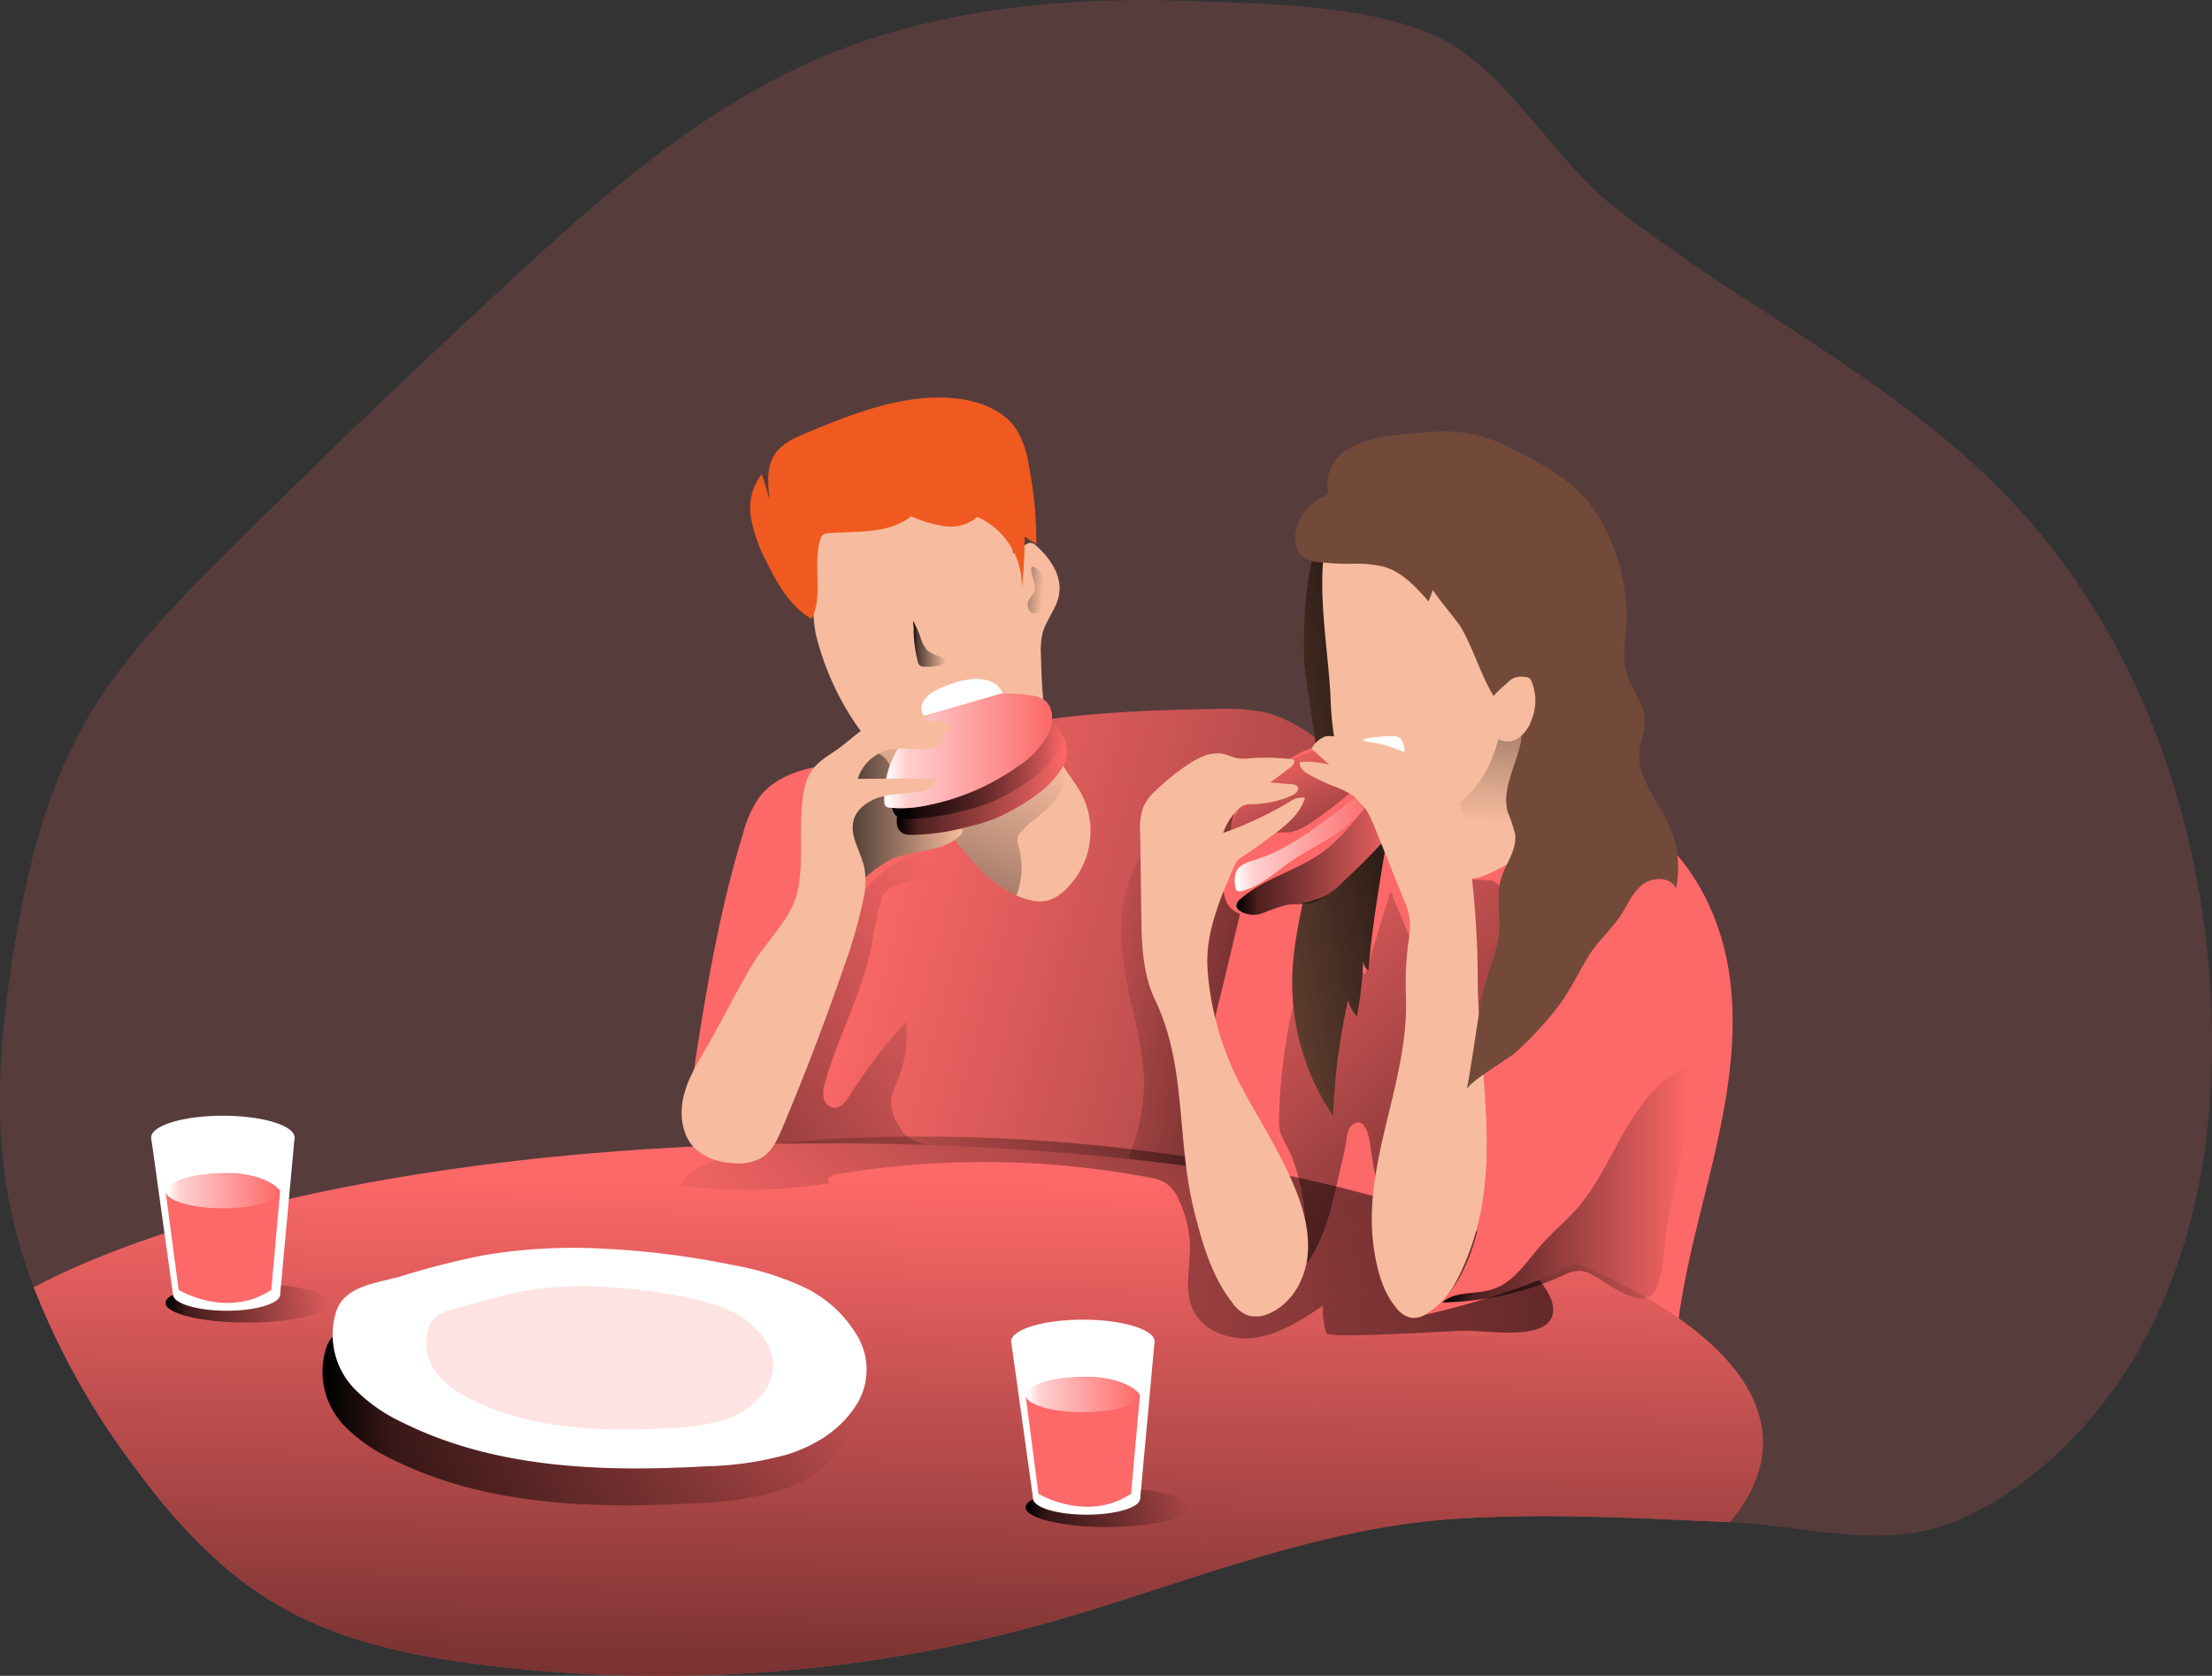 <svg id="Layer_1" data-name="Layer 1" xmlns="http://www.w3.org/2000/svg" xmlns:xlink="http://www.w3.org/1999/xlink" viewBox="0 0 377.27 285.79"><rect x="0" y="0" width="377.27" height="285.79" fill="#333333" stroke="none"/><defs><linearGradient id="linear-gradient" x1="334.28" y1="220.75" x2="158.49" y2="173.35" gradientUnits="userSpaceOnUse"><stop offset="0.01"/><stop offset="0.13" stop-opacity="0.69"/><stop offset="1" stop-opacity="0"/></linearGradient><linearGradient id="linear-gradient-2" x1="258.98" y1="194.24" x2="196.36" y2="186.2" xlink:href="#linear-gradient"/><linearGradient id="linear-gradient-3" x1="270.75" y1="118.7" x2="269.32" y2="158.62" xlink:href="#linear-gradient"/><linearGradient id="linear-gradient-4" x1="104.53" y1="214.86" x2="179.5" y2="189.87" xlink:href="#linear-gradient"/><linearGradient id="linear-gradient-5" x1="164.8" y1="348.16" x2="166.52" y2="219.76" xlink:href="#linear-gradient"/><linearGradient id="linear-gradient-6" x1="264.43" y1="169.64" x2="167.35" y2="267.88" xlink:href="#linear-gradient"/><linearGradient id="linear-gradient-7" x1="294" y1="246.44" x2="220.85" y2="164.1" xlink:href="#linear-gradient"/><linearGradient id="linear-gradient-8" x1="174.92" y1="257.06" x2="202.78" y2="257.06" xlink:href="#linear-gradient"/><linearGradient id="linear-gradient-9" x1="28.23" y1="222.2" x2="56.09" y2="222.2" xlink:href="#linear-gradient"/><linearGradient id="linear-gradient-10" x1="67.9" y1="256.12" x2="158.95" y2="256.12" xlink:href="#linear-gradient"/><linearGradient id="linear-gradient-11" x1="256.83" y1="154.97" x2="218.49" y2="162.01" xlink:href="#linear-gradient"/><linearGradient id="linear-gradient-12" x1="223.76" y1="164.3" x2="252.22" y2="164.3" xlink:href="#linear-gradient"/><linearGradient id="linear-gradient-13" x1="223.48" y1="161.26" x2="247.16" y2="161.26" gradientUnits="userSpaceOnUse"><stop offset="0.01" stop-color="#fff"/><stop offset="0.13" stop-color="#fff" stop-opacity="0.69"/><stop offset="1" stop-color="#fff" stop-opacity="0"/></linearGradient><linearGradient id="linear-gradient-14" x1="242.75" y1="176.34" x2="229.54" y2="145.51" xlink:href="#linear-gradient"/><linearGradient id="linear-gradient-15" x1="159.91" y1="197.32" x2="179.25" y2="143.7" xlink:href="#linear-gradient"/><linearGradient id="linear-gradient-16" x1="154.56" y1="157.73" x2="177.07" y2="157.73" xlink:href="#linear-gradient"/><linearGradient id="linear-gradient-17" x1="165.78" y1="150.75" x2="194.9" y2="150.75" xlink:href="#linear-gradient"/><linearGradient id="linear-gradient-18" x1="165.06" y1="148.02" x2="194.18" y2="148.02" xlink:href="#linear-gradient"/><linearGradient id="linear-gradient-19" x1="163.7" y1="146.32" x2="192.34" y2="146.32" xlink:href="#linear-gradient-13"/><linearGradient id="linear-gradient-20" x1="183.99" y1="118.42" x2="190.81" y2="119.03" xlink:href="#linear-gradient"/><linearGradient id="linear-gradient-21" x1="168.57" y1="128.05" x2="174.32" y2="128.05" xlink:href="#linear-gradient"/><linearGradient id="linear-gradient-22" x1="174.92" y1="237.86" x2="194.47" y2="237.86" xlink:href="#linear-gradient-13"/><linearGradient id="linear-gradient-23" x1="28.23" y1="203.09" x2="47.78" y2="203.09" xlink:href="#linear-gradient-13"/><linearGradient id="linear-gradient-24" x1="258.92" y1="220.33" x2="301.05" y2="220.33" xlink:href="#linear-gradient"/></defs><title>24</title><path d="M390.11,199.88c-.45,16.58-3.88,33.11-11.85,47.57-6.71,12.17-17.12,23.2-29.73,29.32-13.41,6.51-26.26,1.71-40.63,1.08-15.57-.7-31.18-1.56-46.62-.59-23.76,1.5-46.18,11-68.84,17.49a244.74,244.74,0,0,1-97.59,7.36c-11.83-1.5-23.78-4-34.13-9.89s-18.61-15.1-25.65-24.8A127.82,127.82,0,0,1,18.65,237.8,88.08,88.08,0,0,1,14,220.68c-2.14-13.27-.93-26.85,1.2-40.12,2.17-13.49,5.38-27.05,12.12-38.95,6.17-10.89,15.07-20,23.94-28.82Q74.68,89.45,99,67c16.26-15.05,33.17-30.05,53.52-38.78,20.09-8.62,42.45-10.62,64.3-9.76,13.09.52,33.78.57,45,8.22,9.66,6.56,17.06,19.59,26.77,27.17,22.16,17.32,48.29,29.52,67.73,50.23,21.22,22.6,32.14,53.67,33.66,84.62C390.16,192.4,390.21,196.14,390.11,199.88Z" transform="translate(-12.89 -18.26)" fill="#fd6868" opacity="0.18" style="isolation:isolate"/><path d="M152.34,149c-3.75.68-7.59,2.15-9.91,5.17a19.09,19.09,0,0,0-2.78,6.14c-4.56,14.82-6.88,30.22-9.18,45.55-.27,1.86-.49,4,.71,5.42a6.37,6.37,0,0,0,3.33,1.75A52.94,52.94,0,0,0,149,214.92a10.26,10.26,0,0,1,4.65.63,9.61,9.61,0,0,1,2.49,2.06c3.88,4,8,7.93,13,10.45,8.15,4.12,17.68,4.15,26.81,4.09l30.63-.21c3.15,0,6.71-.23,8.76-2.62,3-3.45.79-8.67-.88-12.91-5.07-12.93-3.92-27.59-8.54-40.69,3.67-.06,6.55,2.94,9.25,5.42a47.92,47.92,0,0,0,14.39,9.13,151.18,151.18,0,0,1,8-15.82c1.52-2.63,3.19-5.5,2.68-8.49-.48-2.83-2.78-5-4.94-6.84-4.75-4.15-9.5-8.3-14.4-12.27-3.73-3-7.7-6-12.38-7.12a34.59,34.59,0,0,0-8.2-.56c-19,.25-36.78,1.51-54.78,7.84C161.34,148.48,156.69,148.18,152.34,149Z" transform="translate(-12.89 -18.26)" fill="#fd6868"/><path d="M152.34,149c-3.75.68-7.59,2.15-9.91,5.17a19.09,19.09,0,0,0-2.78,6.14c-4.56,14.82-6.88,30.22-9.18,45.55-.27,1.86-.49,4,.71,5.42a6.37,6.37,0,0,0,3.33,1.75A52.94,52.94,0,0,0,149,214.92a10.26,10.26,0,0,1,4.65.63,9.61,9.61,0,0,1,2.49,2.06c3.88,4,8,7.93,13,10.45,8.15,4.12,17.68,4.15,26.81,4.09l30.63-.21c3.15,0,6.71-.23,8.76-2.62,3-3.45.79-8.67-.88-12.91-5.07-12.93-3.92-27.59-8.54-40.69,3.67-.06,6.55,2.94,9.25,5.42a47.92,47.92,0,0,0,14.39,9.13,151.18,151.18,0,0,1,8-15.82c1.52-2.63,3.19-5.5,2.68-8.49-.48-2.83-2.78-5-4.94-6.84-4.75-4.15-9.5-8.3-14.4-12.27-3.73-3-7.7-6-12.38-7.12a34.59,34.59,0,0,0-8.2-.56c-19,.25-36.78,1.51-54.78,7.84C161.34,148.48,156.69,148.18,152.34,149Z" transform="translate(-12.89 -18.26)" fill="url(#linear-gradient)"/><path d="M208,201.9a72.49,72.49,0,0,0-2.17-12.44c-1.28-5.68-2.31-11.57-1.32-17.31s4.36-11.38,9.73-13.65c3.89-1.64,8.29-1.36,12.5-1.05a2.89,2.89,0,0,1,2.05.73,2.84,2.84,0,0,1,.48,1.32,155.44,155.44,0,0,1-.53,56.93,4.05,4.05,0,0,1-1.1,2.43,4,4,0,0,1-2.24.69c-3.68.36-17.59,2.83-19.8-.7-1.1-1.75.56-5,1-6.67A32.49,32.49,0,0,0,208,201.9Z" transform="translate(-12.89 -18.26)" fill="url(#linear-gradient-2)"/><path d="M235.71,153.87a13.69,13.69,0,0,0-5.7,3.07c-1.95,2-2.68,4.87-3.33,7.59l-5.5,23a71.32,71.32,0,0,0-2.29,13.26c-.39,8.84,2.53,17.46,5.45,25.81q3.1,8.86,6.26,17.7l68.09,3.45c.85-10.65,3.89-21,6.34-31.38s4.33-21.15,2.84-31.73-6.84-21.07-16-26.52C276.74,149.14,252,148.66,235.71,153.87Z" transform="translate(-12.89 -18.26)" fill="#fd6868"/><path d="M260.3,161.92a11.41,11.41,0,0,0,.24,3.35,3.85,3.85,0,0,0,2,2.56c1.42.62,3.05,0,4.46-.66,4.49-2.1,9.14-4.9,10.9-9.52a20,20,0,0,0,.81-8.08c-.23-5-.77-10.23-3-14.77a4.69,4.69,0,0,0-1.45-1.94c-1.73-1.21-4.11-.09-5.73,1.25A22.83,22.83,0,0,0,261,146C259.86,151,260.45,156.78,260.3,161.92Z" transform="translate(-12.89 -18.26)" fill="#f7bc9f"/><path d="M260.3,161.92a11.41,11.41,0,0,0,.24,3.35,3.85,3.85,0,0,0,2,2.56c1.42.62,3.05,0,4.46-.66,4.49-2.1,9.14-4.9,10.9-9.52a20,20,0,0,0,.81-8.08c-.23-5-.77-10.23-3-14.77a4.69,4.69,0,0,0-1.45-1.94c-1.73-1.21-4.11-.09-5.73,1.25A22.83,22.83,0,0,0,261,146C259.86,151,260.45,156.78,260.3,161.92Z" transform="translate(-12.89 -18.26)" fill="url(#linear-gradient-3)"/><path d="M165.45,169.4a4.15,4.15,0,0,0-1.65,1.06,3.78,3.78,0,0,0-.63,1.29,65.54,65.54,0,0,0-1.59,7.64c-1.61,8.05-5.64,15.41-7.92,23.3a5.89,5.89,0,0,0-.32,2.65,2.16,2.16,0,0,0,1.73,1.83c1.18.12,2.05-1,2.68-2a87.24,87.24,0,0,1,9.66-12.65,20.66,20.66,0,0,1-1.54,10.3,10.56,10.56,0,0,0-1,3,7.59,7.59,0,0,0,1.35,4.46,6.13,6.13,0,0,0,1.18,1.62A6.83,6.83,0,0,0,169.6,213a69.81,69.81,0,0,0,16.24,4.08q-21-.42-42-1.73a1.61,1.61,0,0,1-.92-.25,1.47,1.47,0,0,1-.37-1.16,24.19,24.19,0,0,1,2-8.4c3.39-9.14,6.89-18.25,11-27.07,2.28-4.87,5-9.91,9.62-12.62a28.31,28.31,0,0,1,4.94-2.1l7.49-2.65C178.7,165.86,168.51,168.11,165.45,169.4Z" transform="translate(-12.89 -18.26)" fill="url(#linear-gradient-4)"/><path d="M313.56,264.3c0,4.69-2,9.23-5.66,13.55-15.57-.7-31.18-1.56-46.62-.59-23.76,1.5-46.18,11-68.84,17.49a244.74,244.74,0,0,1-97.59,7.36c-11.83-1.5-23.78-4-34.13-9.89s-18.61-15.1-25.65-24.8A127.82,127.82,0,0,1,18.65,237.8c27.9-14.73,78.32-24.55,135.91-24.55C242.37,213.25,313.56,236.1,313.56,264.3Z" transform="translate(-12.89 -18.26)" fill="#fd6868"/><path d="M313.56,264.3c0,4.69-2,9.23-5.66,13.55-15.57-.7-31.18-1.56-46.62-.59-23.76,1.5-46.18,11-68.84,17.49a244.74,244.74,0,0,1-97.59,7.36c-11.83-1.5-23.78-4-34.13-9.89s-18.61-15.1-25.65-24.8A127.82,127.82,0,0,1,18.65,237.8c27.9-14.73,78.32-24.55,135.91-24.55C242.37,213.25,313.56,236.1,313.56,264.3Z" transform="translate(-12.89 -18.26)" fill="url(#linear-gradient-5)"/><path d="M239.11,245.63a13.41,13.41,0,0,1-.58-4.71c-3.53,2.36-7.2,4.79-11.39,5.45s-9.06-1-10.82-4.82c-1.43-3.13-.51-6.76-.48-10.21A19.29,19.29,0,0,0,214,223a6.78,6.78,0,0,0-2.41-3.06,8,8,0,0,0-2.72-.88,151.82,151.82,0,0,0-53.44-.52,1.64,1.64,0,0,0-1.28.68c-.21.46.42,1.1.75.72a89.77,89.77,0,0,1-26,.54c.74-1.81,2.61-2.87,4.41-3.65,7.93-3.45,16.75-4.21,25.4-4.53a298.77,298.77,0,0,1,91.2,10.68c6.58,1.83,13.58,3.89,19.21,7.92,2.73,2,9.19,7.18,8.64,11.19-.69,5.07-11.27,3-15,3.11C260.64,245.2,239.42,246.6,239.11,245.63Z" transform="translate(-12.89 -18.26)" fill="url(#linear-gradient-6)"/><path d="M241.06,219.45c-1.12,5-2.29,10.07-5.22,14.22-.16-6.93-.39-14.15-3.63-20.28a10,10,0,0,1-1-2.18,7.68,7.68,0,0,1-.16-2.14,94.83,94.83,0,0,1,2.69-20.61,40.83,40.83,0,0,1,5.06-12.8q3.39,4.44,6.92,8.8l4.33-14.22,4.73,11.35c2.32-.18,3.42-3,3.55-5.3s0-4.95,1.59-6.62,4.43-1.55,6.82-1.26a2,2,0,0,1,2.07,2.38q.84,10.34,1,20.7L283,181.35c-4,3.7-8.06,7.41-12,11.18a51.61,51.61,0,0,0-6.5,7.05,37.93,37.93,0,0,0-4.25,8,64,64,0,0,0-4.31,17.54c-.3,3-.68,6.6-3.32,8.12a59.07,59.07,0,0,1-5.95-19.14c-.15-1.18-.73-6-3.25-3.9-.87.72-.93,3-1.16,4.1Z" transform="translate(-12.89 -18.26)" fill="url(#linear-gradient-7)"/><ellipse cx="188.85" cy="257.06" rx="13.93" ry="3.35" fill="url(#linear-gradient-8)"/><ellipse cx="42.16" cy="222.2" rx="13.93" ry="3.35" fill="url(#linear-gradient-9)"/><path d="M79.24,242.28a139,139,0,0,1,14.28-3.66,92.44,92.44,0,0,1,21.09-1.1,143.82,143.82,0,0,1,21.57,2.77A49.07,49.07,0,0,1,148,243.93a21,21,0,0,1,9.16,8.08,11.25,11.25,0,0,1-.54,13,21.2,21.2,0,0,1-11.22,7.59,56.21,56.21,0,0,1-13.62,2c-17.67,1-36.13.44-52-7.48a28.14,28.14,0,0,1-7.89-5.44,13.3,13.3,0,0,1-3.38-13.52C69.94,243.86,75.51,243.37,79.24,242.28Z" transform="translate(-12.89 -18.26)" fill="url(#linear-gradient-10)"/><path d="M235.38,131.75c.89,8.1,2.87,16.15,2.47,24.29-.46,9.65-4.24,18.92-4.55,28.57a40.45,40.45,0,0,0,6.95,23.92,106.71,106.71,0,0,1,2.56-19.74,6.13,6.13,0,0,0,1.51,2.77,61,61,0,0,0,1.06-9.53,2.42,2.42,0,0,0,.9,1.73c.86-10.61,3.11-21,4.53-31.6s2-21.4-.48-31.76c-1.14-4.76-3.16-9.68-7.27-12.33C235.1,102.94,235,128.08,235.38,131.75Z" transform="translate(-12.89 -18.26)" fill="#734a39"/><path d="M235.38,131.75c.89,8.1,2.87,16.15,2.47,24.29-.46,9.65-4.24,18.92-4.55,28.57a40.45,40.45,0,0,0,6.95,23.92,106.71,106.71,0,0,1,2.56-19.74,6.13,6.13,0,0,0,1.51,2.77,61,61,0,0,0,1.06-9.53,2.42,2.42,0,0,0,.9,1.73c.86-10.61,3.11-21,4.53-31.6s2-21.4-.48-31.76c-1.14-4.76-3.16-9.68-7.27-12.33C235.1,102.94,235,128.08,235.38,131.75Z" transform="translate(-12.89 -18.26)" fill="url(#linear-gradient-11)"/><path d="M228.18,150.89a14.07,14.07,0,0,0-4.89,6.59,20.92,20.92,0,0,0-.69,3.61l-.85,6.44a7.64,7.64,0,0,0,.37,4.67c1.06,2,3.64,2.59,5.84,2.27s4.23-1.38,6.37-2a24.52,24.52,0,0,0,4.49-1.36,13.91,13.91,0,0,0,3-2.33c5.42-5.06,10.83-10.46,13.71-17.28a3.52,3.52,0,0,0,.36-1.34,2.88,2.88,0,0,0-.67-1.68c-1.7-2.2-4.75-2.75-7.51-3a73.29,73.29,0,0,0-8.38-.22C235.67,145.41,231,148.65,228.18,150.89Z" transform="translate(-12.89 -18.26)" fill="#fd6868"/><path d="M237.65,164.14c-4.26,2.78-9.45,4.1-13.24,7.49a1.48,1.48,0,0,0-.64,1.17,1.16,1.16,0,0,0,.43.68,4.33,4.33,0,0,0,4.1.48,33.19,33.19,0,0,1,4.08-1.38c1.21-.2,2.46,0,3.67-.24,2.26-.38,4.1-2,5.81-3.51a105.91,105.91,0,0,0,9.73-9.57,2.22,2.22,0,0,0,.62-1.09,2.09,2.09,0,0,0-.26-1.11,6.77,6.77,0,0,0-1.49-2.44c-.78-.53-1.26-.16-2.23.08a4.05,4.05,0,0,0-2.87,1.7C243,159.31,240.81,162.08,237.65,164.14Z" transform="translate(-12.89 -18.26)" fill="url(#linear-gradient-12)"/><path d="M233.09,165.14c-2.72,1.86-5.2,4.3-8.4,5.08a1,1,0,0,1-.88-.1,1,1,0,0,1-.22-.59,4.57,4.57,0,0,1,.22-2.77c.61-1.13,2-1.52,3.22-1.9,5-1.57,9.36-4.78,13.58-7.94,2.07-1.55,4.11-3.35,6.32-4.69,1.24,2.74-2.73,5.45-4.46,6.93C239.63,161.58,236.15,163,233.09,165.14Z" transform="translate(-12.89 -18.26)" fill="url(#linear-gradient-13)"/><path d="M236.28,158.67a9.24,9.24,0,0,1-3.22,1.48c-.91.15-1.85,0-2.77.11a11.29,11.29,0,0,0-5,2.32,2.9,2.9,0,0,1-1.81.69c-.65-.06-1.25-.83-.9-1.39a60.29,60.29,0,0,0-.86,7.33c-.5-2.69.12-5.46.74-8.13a17.43,17.43,0,0,1,1.76-5.1,16.57,16.57,0,0,1,2.32-2.83,30,30,0,0,1,5-4.43,20.21,20.21,0,0,1,14.92-2.58c4.33.85-.26,5-2,6.35C241.74,154.59,239.2,156.82,236.28,158.67Z" transform="translate(-12.89 -18.26)" fill="url(#linear-gradient-14)"/><path d="M194.15,170.4a6.57,6.57,0,0,1-2.62,1.44,6.2,6.2,0,0,1-2.84-.05,11.56,11.56,0,0,1-2.43-.81,22.37,22.37,0,0,1-6.93-5.3,43.49,43.49,0,0,1-6.14-8.08,22,22,0,0,0-1.91-3,20.34,20.34,0,0,0-3.16-2.83,46.23,46.23,0,0,1-6.81-6.75A46.94,46.94,0,0,1,152,126.27a32.21,32.21,0,0,1-.45-5.2,68.64,68.64,0,0,1,.06-10.34,17.86,17.86,0,0,1,1.37-6.18,19.64,19.64,0,0,1,4.45-5.47,14.56,14.56,0,0,1,4.67-3.3,13.77,13.77,0,0,1,4.08-.66c2-.09,4-.1,6,0a12,12,0,0,1,3.05.45A8.69,8.69,0,0,1,178,97.3c4.26,3.7,6.25,9.86,7.75,15.32l2-1.41a1.6,1.6,0,0,1,.83-.37,1.55,1.55,0,0,1,1.1.54c2.39,2.13,4.41,5.18,3.83,8.32-.42,2.39-2.24,4.31-2.83,6.64a13.24,13.24,0,0,0-.25,3.61c.16,6.47.4,13.27,3.73,18.8,1.05,1.77,2.39,3.35,3.33,5.19A13.83,13.83,0,0,1,194.15,170.4Z" transform="translate(-12.89 -18.26)" fill="#f7bc9f"/><path d="M186.44,161.15a3.42,3.42,0,0,0,.22,1.54,13.72,13.72,0,0,1-.4,8.29,22.37,22.37,0,0,1-6.93-5.3,43.49,43.49,0,0,1-6.14-8.08,22,22,0,0,0-1.91-3,20.34,20.34,0,0,0-3.16-2.83,46.23,46.23,0,0,1-6.81-6.75,6.1,6.1,0,0,1,.47-2.54,91,91,0,0,0,24.12.15,3.35,3.35,0,0,1,2,.15,3,3,0,0,1,.79.62l3.77,3.71a7.91,7.91,0,0,1,1.37,1.63c1.17,2.08.15,4.76-1.44,6.52s-3.7,3-5.28,4.8A2.63,2.63,0,0,0,186.44,161.15Z" transform="translate(-12.89 -18.26)" fill="url(#linear-gradient-15)"/><path d="M164.93,164.8c3.87-1.7,8.83-1.15,11.8-4.16a1,1,0,0,0,.34-.59c0-.59-.79-.77-1.37-.73a25.93,25.93,0,0,1-5.63.22,5.86,5.86,0,0,1-4.59-2.87c-.8-1.65-.43-3.6-.43-5.43s-.71-4-2.49-4.46a4,4,0,0,0-3.24.94c-3.11,2.3-4.52,6.32-4.73,10.18a14.58,14.58,0,0,0,2.27,9.15c1.12,1.6,1.9,2.34,3.51,1A20.25,20.25,0,0,1,164.93,164.8Z" transform="translate(-12.89 -18.26)" fill="#f7bc9f"/><path d="M164.93,164.8c3.87-1.7,8.83-1.15,11.8-4.16a1,1,0,0,0,.34-.59c0-.59-.79-.77-1.37-.73a25.93,25.93,0,0,1-5.63.22,5.86,5.86,0,0,1-4.59-2.87c-.8-1.65-.43-3.6-.43-5.43s-.71-4-2.49-4.46a4,4,0,0,0-3.24.94c-3.11,2.3-4.52,6.32-4.73,10.18a14.58,14.58,0,0,0,2.27,9.15c1.12,1.6,1.9,2.34,3.51,1A20.25,20.25,0,0,1,164.93,164.8Z" transform="translate(-12.89 -18.26)" fill="url(#linear-gradient-16)"/><path d="M192.74,141.57a6.11,6.11,0,0,1,1.19,1.81,6.72,6.72,0,0,1,1,3.37,5.28,5.28,0,0,1-.69,2.07c-1.71,3.21-4.85,5.39-8,7.21a31.18,31.18,0,0,1-4.09,2,35.19,35.19,0,0,1-4.64,1.34,38,38,0,0,1-9.29,1.27,3.15,3.15,0,0,1-1.26-.21,2.13,2.13,0,0,1-1.1-1.58,4,4,0,0,1,.24-2,11.25,11.25,0,0,1,2.18-3.57c4.06-4.77,9.93-7.6,15.84-9.67a20.73,20.73,0,0,0,3.34-1.37C189.12,141.37,190.93,139.89,192.74,141.57Z" transform="translate(-12.89 -18.26)" fill="#fd6868"/><path d="M192.74,141.57a6.11,6.11,0,0,1,1.19,1.81,6.72,6.72,0,0,1,1,3.37,5.28,5.28,0,0,1-.69,2.07c-1.71,3.21-4.85,5.39-8,7.21a31.18,31.18,0,0,1-4.09,2,35.19,35.19,0,0,1-4.64,1.34,38,38,0,0,1-9.29,1.27,3.15,3.15,0,0,1-1.26-.21,2.13,2.13,0,0,1-1.1-1.58,4,4,0,0,1,.24-2,11.25,11.25,0,0,1,2.18-3.57c4.06-4.77,9.93-7.6,15.84-9.67a20.73,20.73,0,0,0,3.34-1.37C189.12,141.37,190.93,139.89,192.74,141.57Z" transform="translate(-12.89 -18.26)" fill="url(#linear-gradient-17)"/><path d="M192,138.84a5.88,5.88,0,0,1,1.2,1.82,6.75,6.75,0,0,1,.95,3.36,5.13,5.13,0,0,1-.69,2.07c-1.71,3.21-4.85,5.39-8,7.21a30,30,0,0,1-4.09,2,34,34,0,0,1-4.63,1.34,38.1,38.1,0,0,1-9.3,1.27,3.15,3.15,0,0,1-1.26-.21,2.11,2.11,0,0,1-1.1-1.57,4,4,0,0,1,.24-2,11.44,11.44,0,0,1,2.18-3.57c4.06-4.77,9.94-7.6,15.85-9.67a21,21,0,0,0,3.33-1.37C188.4,138.64,190.22,137.16,192,138.84Z" transform="translate(-12.89 -18.26)" fill="url(#linear-gradient-18)"/><path d="M188.75,136.86a5.26,5.26,0,0,1,2.2.73c1.61,1.11,1.68,3.54.94,5.36a14.54,14.54,0,0,1-5.37,6,40.25,40.25,0,0,1-15.82,6.71,19.92,19.92,0,0,1-6.11.33,1.08,1.08,0,0,1-.61-.22,1,1,0,0,1-.25-.75,16.33,16.33,0,0,1,4.83-12.35,20.32,20.32,0,0,1,11.54-5.73A26.43,26.43,0,0,1,188.75,136.86Z" transform="translate(-12.89 -18.26)" fill="#fd6868"/><path d="M188.75,136.86a5.26,5.26,0,0,1,2.2.73c1.61,1.11,1.68,3.54.94,5.36a14.54,14.54,0,0,1-5.37,6,40.25,40.25,0,0,1-15.82,6.71,19.92,19.92,0,0,1-6.11.33,1.08,1.08,0,0,1-.61-.22,1,1,0,0,1-.25-.75,16.33,16.33,0,0,1,4.83-12.35,20.32,20.32,0,0,1,11.54-5.73A26.43,26.43,0,0,1,188.75,136.86Z" transform="translate(-12.89 -18.26)" fill="url(#linear-gradient-19)"/><path d="M170.47,140.33a2.28,2.28,0,0,1,0-2.63,5.22,5.22,0,0,1,2.15-1.76,17,17,0,0,1,5.09-1.72,8.13,8.13,0,0,1,3.54.06,4,4,0,0,1,2.66,2.18" transform="translate(-12.89 -18.26)" fill="#fff" style="isolation:isolate"/><path d="M239.8,136.72a58.94,58.94,0,0,0,1.32,11c.83,3.32,2.35,6.63,5.07,8.7,3.48,2.65,8.5,2.77,12.45.89a18.56,18.56,0,0,0,8.63-9.52A38.72,38.72,0,0,0,270,135c.44-6.34.14-12.93-2.54-18.7s-8.16-10.56-14.51-10.93c-5.67-.34-13.73,1.28-14.34,8C237.88,120.92,239.36,129.15,239.8,136.72Z" transform="translate(-12.89 -18.26)" fill="#f7bc9f"/><path d="M250.26,143.8a2.1,2.1,0,0,1,1.36.29,1.59,1.59,0,0,1,.47.64,3.85,3.85,0,0,1,0,3.22.38.38,0,0,1-.19.22.38.38,0,0,1-.21,0c-1.86-.79-4.3-1.69-5.83-3-1-.88,0-1,.85-1.1C247.9,143.89,249.08,143.82,250.26,143.8Z" transform="translate(-12.89 -18.26)" fill="#fff"/><path d="M218.86,183.8c-.5-6.24,2.09-12.27,4.62-18a2.8,2.8,0,0,1,.38-.7,3.48,3.48,0,0,1,1-.8c1.73-1.1,3.38-2.32,5-3.54,2.33-1.73,4.8-3.66,5.6-6.45a3.52,3.52,0,0,0-2.69.74,64.72,64.72,0,0,1-11.25,5.26,9.54,9.54,0,0,1,2.67-4.13,3,3,0,0,1,.9-.6,4,4,0,0,1,1.42-.18,17.52,17.52,0,0,0,6.73-1.48c.59-.26,1.27-.83,1-1.41-.18-.4-.7-.48-1.13-.52l-3.58-.28,3.41-2.55c.46-.34.94-1,.51-1.4a38.08,38.08,0,0,0-7.08-.21,9,9,0,0,1-2.54,0c-.74-.15-1.42-.51-2.15-.68-2.25-.54-4.53.64-6.43,1.94a40.36,40.36,0,0,0-5.18,4.21,9.16,9.16,0,0,0-2.1,2.66,10.3,10.3,0,0,0-.61,4.49l.18,13.8c.06,5,.17,10.26,2.35,14.8,5.45,11.32,3.62,23.79,6.67,36,1.38,5.52,3,11.16,6.49,15.63a6.26,6.26,0,0,0,2.52,2.14,5.31,5.31,0,0,0,4-.38c3.65-1.68,5.88-5.64,6.32-9.63s-.64-8-2.16-11.72c-2.53-6.17-6.24-11.77-9.35-17.67A50.44,50.44,0,0,1,218.86,183.8Z" transform="translate(-12.89 -18.26)" fill="#f7bc9f"/><path d="M264.92,184.8a152.75,152.75,0,0,0-3.21-30.53,7,7,0,0,0-1-2.76,7.1,7.1,0,0,0-2.2-1.7c-3.35-1.95-6.77-3.93-10.55-4.76-2.25-.5-4.58-.58-6.84-1.05a5.17,5.17,0,0,0-2.17-.16,4.48,4.48,0,0,0-2.38,2.13c1.07.82,2,1.87,3.06,2.7a16,16,0,0,0-5-.47c-.28.86.61,1.62,1.4,2.07a35.39,35.39,0,0,0,4,1.94,16.53,16.53,0,0,1,3.91,1.92c1.89,1.45,2.85,3.76,3.73,6l4.73,11.78a12.66,12.66,0,0,1,.87,2.74,15.07,15.07,0,0,1-.19,4.44,54,54,0,0,0-.4,9c.59,14.89-7.76,28.8-5.4,43.51.55,3.45,1.49,7,3.72,9.66a4.34,4.34,0,0,0,2.65,1.74,4,4,0,0,0,2.16-.45c3.3-1.54,5.22-5,6.69-8.33C269.64,218.05,265,202.42,264.92,184.8Z" transform="translate(-12.89 -18.26)" fill="#f7bc9f"/><path d="M241.06,96.34A8.09,8.09,0,0,1,242.55,95a16.59,16.59,0,0,1,7-2.33c2.33-.35,4.67-.56,7-.7a23.86,23.86,0,0,1,14.23,2.85c5.53,2.61,11.33,6,14.59,11.28a33,33,0,0,1,4.84,19.7c-.18,2.3-.6,4.65,0,6.88.75,3,3.2,5.51,3.21,8.58,0,1.7-.74,3.31-.93,5-.51,4.6,3.14,8.48,5.05,12.7a17.78,17.78,0,0,1,1.22,10.81c-.86-1.91-3.71-2-5.44-.85s-2.65,3.2-3.73,5c-1.66,2.76-4.21,4.78-5.83,7.49-1.74,2.89-3.08,5.85-5.19,8.58a60.07,60.07,0,0,1-7.15,7.72c-1.26,1.14-8.12,5.1-8.36,6.4.89-4.89,1.55-9.8,2.35-14.71.65-3.93,2.47-7.56,3.07-11.46.5-3.2-.5-6.56.38-9.69.75-2.64,2.81-5,2.44-7.76a26.82,26.82,0,0,0-1.22-3.64c-1.11-3.85,1.22-7.75,2.12-11.66a4.65,4.65,0,0,0,.09-2.16,6.36,6.36,0,0,0-2-2.69c-4.3-4.23-5.35-10.2-8.3-15.22-.43-.74-4.8-6-4.68-6.29l-.78,2c-2.13-2.46-4.47-5-7.59-5.92a21.49,21.49,0,0,0-5.95-.49,48.34,48.34,0,0,1-5.25-.31,5.41,5.41,0,0,1-2.25-.59c-1.59-.93-1.94-3.13-1.53-4.93A8.52,8.52,0,0,1,238.5,103a1.63,1.63,0,0,0,.81-.61,1.82,1.82,0,0,0,0-1A6.28,6.28,0,0,1,241.06,96.34Z" transform="translate(-12.89 -18.26)" fill="#734a39"/><path d="M151.64,149.28c1.15-1.44,2.84-2.33,4.33-3.41,1.86-1.35,3.49-3.08,5.62-4a13.89,13.89,0,0,1,4.92-.81,53.13,53.13,0,0,1,8.46.43,1.92,1.92,0,0,1-2.06,2l1,1.48c-2.54,1.88-6.15.51-9.24,1.12a7.34,7.34,0,0,0-5.49,5q6.63-.08,13.26,0c.18,1.25-1.35,2-2.61,2.19-2.17.34-4.4.27-6.53.83s-4.23,1.93-4.81,4c-.75,2.74,1.25,5.41,1.83,8.18a14.27,14.27,0,0,1-.24,5.63,86.27,86.27,0,0,1-3.21,11.1q-4.81,14-10.56,27.64c-.8,1.9-1.71,3.91-3.45,5a8.15,8.15,0,0,1-5.11.93,10.13,10.13,0,0,1-6.21-2.36c-2.34-2.2-2.81-5.85-2.06-9s2.51-5.9,4.11-8.69c2.66-4.61,5-9.43,7.75-14,2.34-3.8,6.32-7.47,7.47-11.87,1.06-4.09.52-9,.75-13.19C149.72,154.81,149.78,151.62,151.64,149.28Z" transform="translate(-12.89 -18.26)" fill="#f7bc9f"/><path d="M142.82,99.12a9.43,9.43,0,0,0-1.85,7.4,24.85,24.85,0,0,0,2.58,7.38c1.86,3.84,4.08,7.78,7.77,9.9,2.06-4.08.15-9.14,1.47-13.52a1.52,1.52,0,0,1,.46-.82,1.71,1.71,0,0,1,.89-.26c4.89-.4,10.34.18,14.16-2.9A21.57,21.57,0,0,0,174,108a7.15,7.15,0,0,0,5.59-1.59,12.88,12.88,0,0,1,7.57,12.26,71.27,71.27,0,0,0,.48-8.89l2,1.24a68.86,68.86,0,0,0-1.33-13.67,15.81,15.81,0,0,0-2.16-6c-2-2.94-5.6-4.41-9.12-5C168,85,159,88.54,150.51,92.06c-2.09.87-4.31,1.85-5.53,3.76-1.41,2.19-1.14,5-.82,7.61" transform="translate(-12.89 -18.26)" fill="#f05a20"/><path d="M188.78,115.38c0-.23.1-.53.33-.52a.46.46,0,0,1,.28.15,7.17,7.17,0,0,1,2.56,3.52,3.68,3.68,0,0,1-.51,2.76c-.4.61-1.42,1.64-2.23,1.62s-1.22-1.23-1-2,1.13-1.3,1.2-2.17C189.55,117.69,188.73,116.56,188.78,115.38Z" transform="translate(-12.89 -18.26)" fill="url(#linear-gradient-20)"/><path d="M168.7,125.36a24.88,24.88,0,0,0,.72,5.71,1,1,0,0,0,1.17.89,11.72,11.72,0,0,0,2-.11,2.3,2.3,0,0,0,1.77-.88c-.9-.9-2.4-.94-3.32-1.82a5.73,5.73,0,0,1-1.18-2.3,15.84,15.84,0,0,0-1.25-2.71l.26,2.66" transform="translate(-12.89 -18.26)" fill="url(#linear-gradient-21)"/><path d="M81,236a138.57,138.57,0,0,1,14.29-3.66,92.38,92.38,0,0,1,21.08-1.1A143.66,143.66,0,0,1,137.9,234a49.07,49.07,0,0,1,11.82,3.64,21,21,0,0,1,9.17,8.08,11.27,11.27,0,0,1-.55,13c-2.64,3.76-6.83,6.23-11.22,7.59a56.12,56.12,0,0,1-13.61,2c-17.68,1-36.13.44-52-7.48a28,28,0,0,1-7.88-5.44,13.25,13.25,0,0,1-3.38-13.52C71.67,237.54,77.23,237.06,81,236Z" transform="translate(-12.89 -18.26)" fill="#fff"/><path d="M92.93,240.8a90.12,90.12,0,0,1,9.28-2.37,59.91,59.91,0,0,1,13.71-.72,94.5,94.5,0,0,1,14,1.8,32,32,0,0,1,7.68,2.37,13.57,13.57,0,0,1,6,5.25,8,8,0,0,1,1.15,4.47,7.91,7.91,0,0,1-1.51,4,13.75,13.75,0,0,1-7.29,4.93,36.51,36.51,0,0,1-8.85,1.27c-11.49.63-23.48.29-33.78-4.86a18.35,18.35,0,0,1-5.12-3.53,8.65,8.65,0,0,1-2.2-8.8C86.88,241.83,90.5,241.52,92.93,240.8Z" transform="translate(-12.89 -18.26)" fill="#fd6868" opacity="0.18" style="isolation:isolate"/><ellipse cx="185.33" cy="255.53" rx="9.14" ry="2.78" fill="#fff"/><polygon points="172.46 228.77 176.2 255.53 194.47 255.53 196.92 228.77 172.46 228.77" fill="#fff"/><path d="M187.8,256.12,190,273s8.24,5,15.8,0l1.52-16.9s-2.19-3.4-10.62-3S187.8,256.12,187.8,256.12Z" transform="translate(-12.89 -18.26)" fill="#fd6868"/><ellipse cx="184.69" cy="228.77" rx="12.23" ry="3.72" fill="#fff"/><ellipse cx="184.69" cy="237.86" rx="9.78" ry="2.97" fill="url(#linear-gradient-22)"/><ellipse cx="38.65" cy="220.75" rx="9.14" ry="2.78" fill="#fff"/><polygon points="25.78 193.99 29.51 220.75 47.78 220.75 50.24 193.99 25.78 193.99" fill="#fff"/><path d="M41.12,221.35l2.24,16.89s8.23,5,15.8,0l1.51-16.89s-2.18-3.41-10.61-3S41.12,221.35,41.12,221.35Z" transform="translate(-12.89 -18.26)" fill="#fd6868"/><ellipse cx="38.01" cy="193.99" rx="12.23" ry="3.72" fill="#fff"/><ellipse cx="38.01" cy="203.09" rx="9.78" ry="2.97" fill="url(#linear-gradient-23)"/><path d="M270.14,134.56a3.56,3.56,0,0,1,.95-.69,3.9,3.9,0,0,1,1.86-.17,1.53,1.53,0,0,1,.74.18,1.4,1.4,0,0,1,.4.55,8.65,8.65,0,0,1,0,6.63,6.21,6.21,0,0,1-2.12,3,3.25,3.25,0,0,1-3.52.24c-1.46-.95-2.14-3.77-1.85-5.42S268.94,135.65,270.14,134.56Z" transform="translate(-12.89 -18.26)" fill="#f7bc9f"/><path d="M255.84,242.51S283.4,236.45,288,228.4s11.15-32.46,11.15-32.46L293.74,177l-6.32,4.31-21.23,24.41S269.37,234.5,255.84,242.51Z" transform="translate(-12.89 -18.26)" fill="#fd6868"/><path d="M300.16,200.34c-4.57,2.22-7.73,6.55-10.25,10.95s-4.64,9.12-8,13c-1.94,2.23-4.25,4.11-6.2,6.32-2.47,2.81-4.59,6.31-8.14,7.48-2.88,1-6.43.24-8.68,2.28a52.3,52.3,0,0,0,20.53-4.57,6.39,6.39,0,0,1,3-.82,6,6,0,0,1,2.25.81c2.67,1.39,8.36,6.21,10.48,2.65,1.7-2.86,1.52-9.3,2.32-12.68C298,223.74,303.06,200.34,300.16,200.34Z" transform="translate(-12.89 -18.26)" fill="url(#linear-gradient-24)"/></svg>